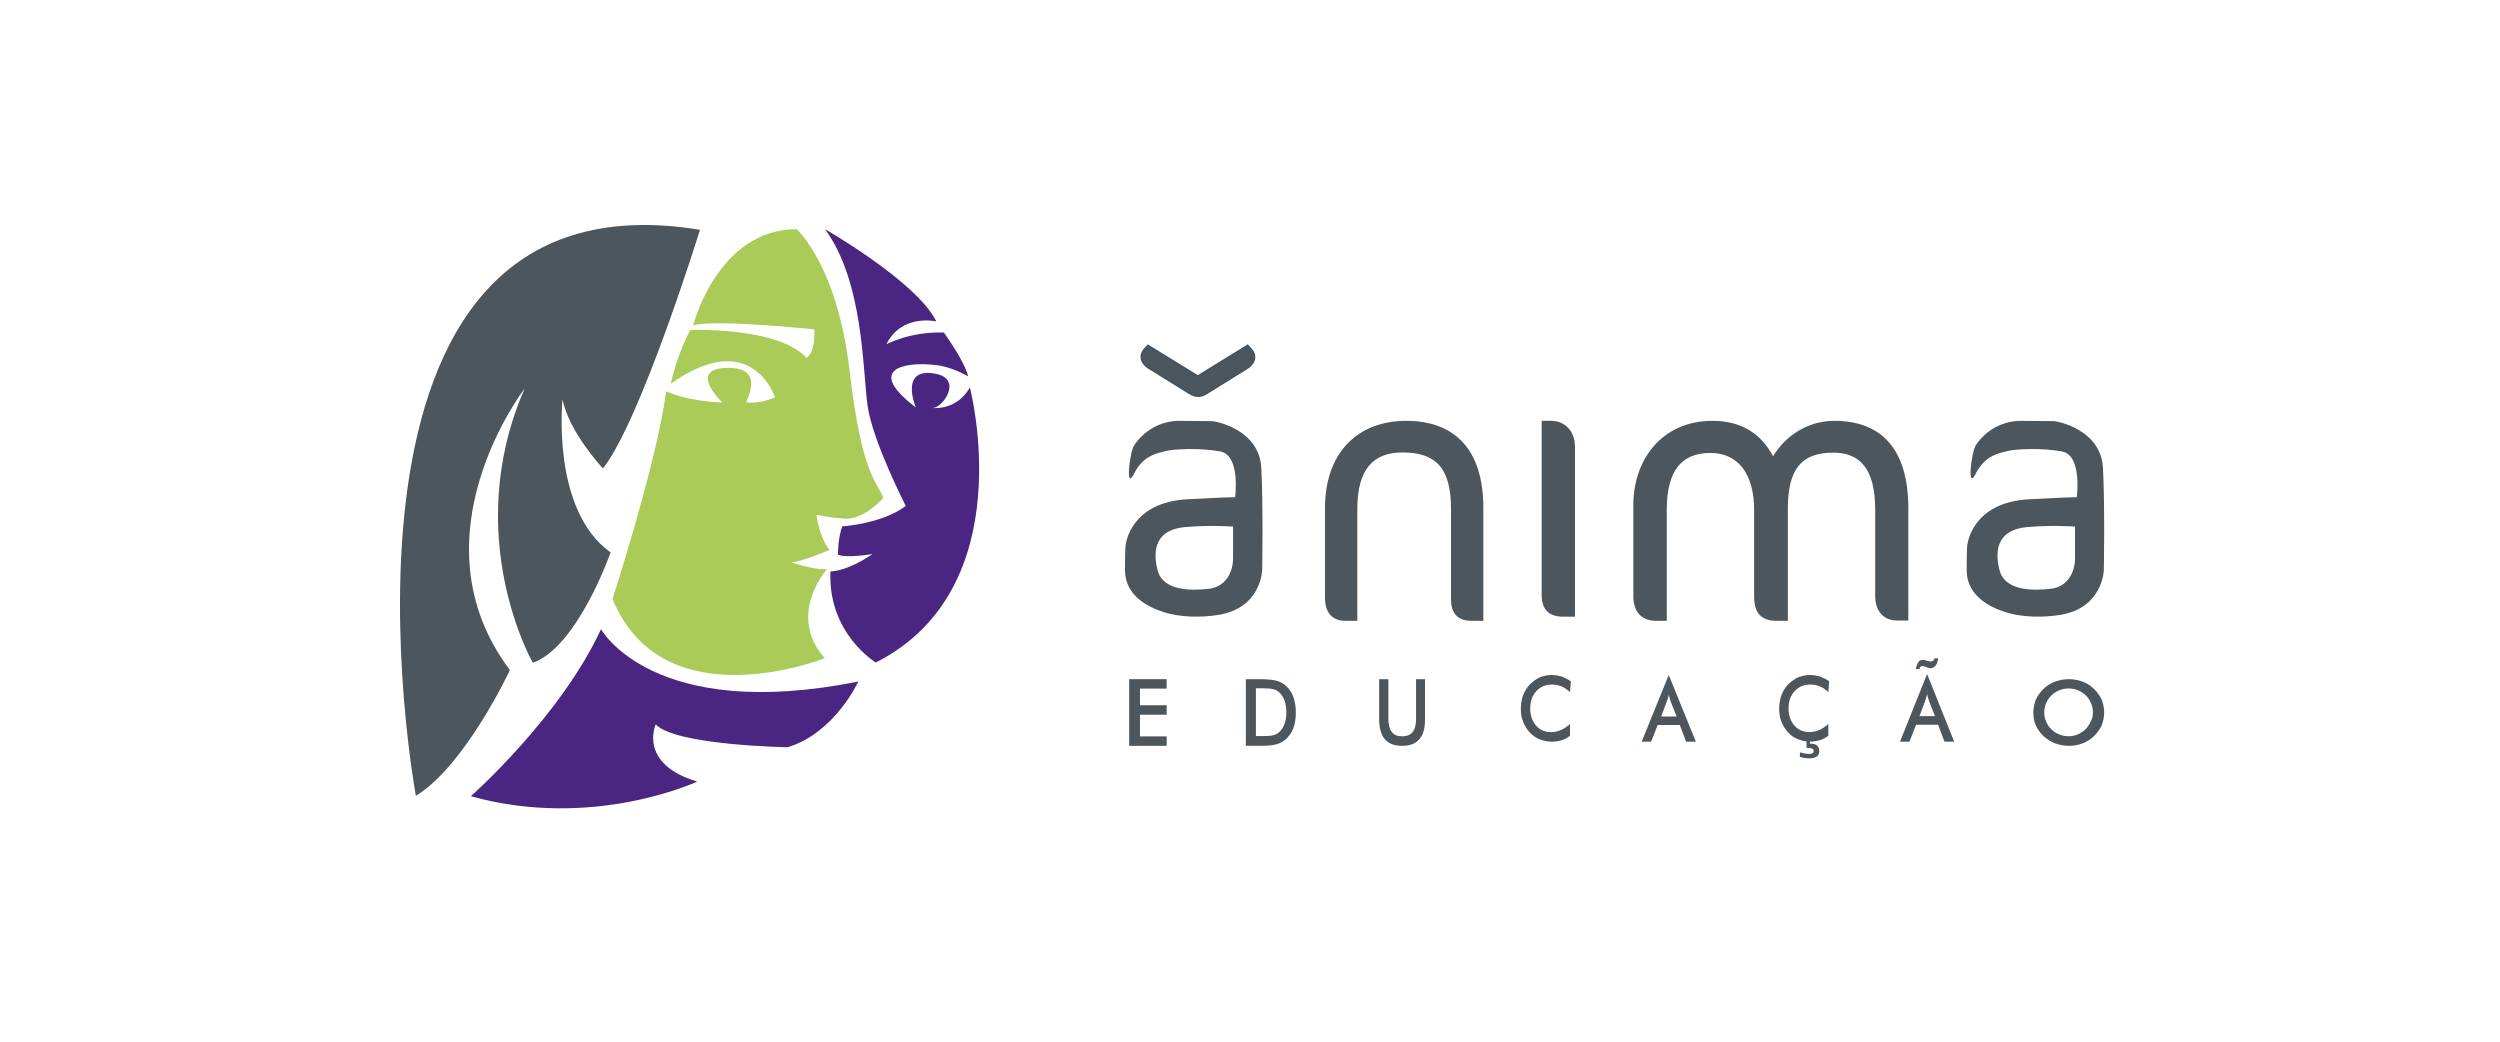 <?xml version="1.0" encoding="UTF-8"?>
<svg width="600px" height="250px" viewBox="0 0 600 250" version="1.1" xmlns="http://www.w3.org/2000/svg" xmlns:xlink="http://www.w3.org/1999/xlink">
    <!-- Generator: Sketch 50.1 (55044) - http://www.bohemiancoding.com/sketch -->
    <title>ANIM</title>
    <desc>Created with Sketch.</desc>
    <defs></defs>
    <g id="ANIM" stroke="none" stroke-width="1" fill="none" fill-rule="evenodd">
        <g id="Grid-Logo" opacity="0.4" transform="translate(1, 0)"></g>
        <g id="ANIM3" transform="translate(96, 54)">
            <path d="M3.809,137 C3.809,137 -24.261,-14.66 72,1.156 C72,1.156 57.745,47.088 48.706,58.426 C48.706,58.426 40.623,49.832 39.007,41.888 C39.007,41.888 36.214,68.392 50.543,78.575 C50.543,78.575 42.681,101.179 31.879,105.079 C31.879,105.079 14.464,74.675 29.895,39.288 C29.895,39.288 2.413,74.892 26.368,106.813 C26.368,106.885 15.64,129.778 3.809,137 Z" id="Shape" fill="#4C565C"></path>
            <path d="M17,137.094 C17,137.094 38.5,118.106 48.24,97 C48.24,97 60.578,119.494 110,109.561 C110,109.561 104.372,121.904 93.045,125.336 C93.045,125.336 66.133,124.898 61.372,119.859 C61.372,119.859 57.043,129.28 71.328,133.589 C71.256,133.589 46.365,145.273 17,137.094 Z" id="Shape" fill="#4A2682"></path>
            <path d="M51,89.752 C51,89.752 61.581,57.183 63.885,39.924 C63.885,39.924 68.852,42.307 77.346,42.596 C77.346,42.596 68.78,34.435 78.569,34.291 C87.351,34.147 83.536,41.151 83.104,42.524 C83.104,42.524 85.695,43.173 90.014,41.368 C90.014,41.368 84.472,24.253 64.965,38.118 C64.965,38.118 66.62,30.608 69.715,25.192 C69.715,25.192 90.806,24.398 97.573,31.908 C97.573,31.908 99.66,30.897 99.444,25.048 C99.444,25.048 75.042,22.52 70.363,24.109 C70.363,24.109 76.122,1.072 95.197,1 C95.197,1 104.915,9.594 107.866,34.724 C110.817,59.855 114.2,61.011 116,65.488 C116,65.488 111.537,70.832 106.498,70.471 C101.748,70.11 101.532,69.604 99.948,69.604 C99.948,69.604 100.596,75.02 103.115,77.981 C103.115,77.981 96.133,80.942 93.901,80.942 C93.901,80.942 99.228,82.819 102.467,82.603 C102.467,82.603 92.678,93.579 101.963,103.978 C101.819,103.978 63.237,119.432 51,89.752 Z" id="Shape" fill="#ABCB58"></path>
            <path d="M102,1 C102,1 124.069,13.621 128.715,23.141 C128.715,23.141 120.439,21.194 116.737,28.623 C116.737,28.623 122.472,25.521 130.53,25.81 C130.53,25.81 135.684,32.95 136.338,36.34 C136.338,36.34 132.635,34.032 128.497,33.599 C120.802,32.734 111.728,34.609 123.779,43.768 C123.779,43.768 119.713,34.032 128.497,35.691 C135.104,36.917 130.385,43.768 127.917,43.913 C127.917,43.913 133.506,44.634 136.773,39.008 C136.773,39.008 149.477,87.114 114.196,105 C114.196,105 102.653,98.076 103.307,83.147 C103.307,83.147 107.082,83.291 113.397,78.964 C113.397,78.964 107.082,80.046 105.122,79.108 C105.122,79.108 105.049,75.214 106.138,72.329 C106.138,72.329 115.648,71.752 121.383,67.424 C121.383,67.424 113.47,51.99 112.236,43.48 C111.002,35.042 111.365,13.766 102,1 Z" id="Shape" fill="#4A2682"></path>
            <path d="M257.154,95 C253.951,95 252.243,93.322 252.243,89.821 L252.243,68.155 C252.243,58.38 248.685,54.587 240.573,54.587 C233.67,54.587 229.757,58.526 229.757,68.155 L229.757,95 L226.839,95 C223.993,95 222,93.249 222,89.529 L222,67.936 C222,54.733 229.757,47 241.498,47 C253.026,47 260,53.784 260,67.863 L260,95 L257.154,95 Z" id="Shape" fill="#4C565C"></path>
            <path d="M359.253,94.927 C356.217,94.927 354.048,92.818 354.048,89.036 L354.048,68.309 C354.048,58.491 350.361,54.636 344,54.636 C336.337,54.636 333.084,58.564 333.084,68.091 L333.084,95 L330.337,95 C326.506,95 324.988,92.891 324.988,89.109 L324.988,68.382 C324.988,59.873 321.229,54.709 314.506,54.709 C307.639,54.709 304.024,58.855 304.024,68.382 L304.024,95 L301.494,95 C298.169,95 296,93.036 296,89.109 L296,67.218 C296,56.382 302.795,47 315.012,47 C321.88,47 326.651,50.055 329.542,55.509 C332.578,50.418 338.072,47 344.217,47 C355.783,47 362,54.055 362,68.018 L362,94.927 L359.253,94.927 Z" id="Shape" fill="#4C565C"></path>
            <path d="M276.4,47 L274,47 L274,88.834 C274,92.327 275.818,94 279.091,94 L282,94 L282,53.257 C282,49.11 279.164,47 276.4,47 Z" id="Shape" fill="#4C565C"></path>
            <path d="M186.449,47 L194.887,47.072 C195.579,47.072 206.23,48.947 206.714,58.321 C207.198,67.695 206.921,82.837 206.921,82.837 C206.921,82.837 206.714,91.923 196.409,93.581 C192.605,94.158 187.348,94.375 182.507,92.644 C178.219,91.13 174,88.173 174,82.837 C174,76.276 174.207,76.564 174.207,76.564 C174.207,76.564 175.314,66.541 189.008,65.82 C202.702,65.099 200.42,65.387 200.42,65.387 C200.42,65.387 201.803,55.292 196.893,54.355 C191.982,53.418 185.273,53.778 183.683,54.283 C182.092,54.716 178.426,55.148 176.213,59.619 C174,64.089 175.107,54.499 176.213,52.841 C177.32,51.182 180.501,47.361 186.449,47 Z M199.936,72.382 L199.936,79.953 C199.936,83.631 197.93,86.875 194.126,87.308 C190.322,87.741 183.129,88.029 181.815,82.837 C180.501,77.718 181.608,73.247 188.109,72.526 C194.541,71.949 199.936,72.382 199.936,72.382 Z" id="Shape" fill="#4C565C"></path>
            <path d="M388.449,47 L396.887,47.072 C397.579,47.072 408.23,48.947 408.714,58.321 C409.198,67.695 408.921,82.837 408.921,82.837 C408.921,82.837 408.714,91.923 398.409,93.581 C394.605,94.158 389.348,94.375 384.507,92.644 C380.219,91.13 376,88.173 376,82.837 C376,76.276 376.207,76.564 376.207,76.564 C376.207,76.564 377.314,66.541 391.008,65.82 C404.702,65.099 402.42,65.387 402.42,65.387 C402.42,65.387 403.803,55.292 398.893,54.355 C393.982,53.418 387.273,53.778 385.683,54.283 C384.092,54.716 380.426,55.148 378.213,59.619 C376,64.089 377.107,54.499 378.213,52.841 C379.32,51.11 382.501,47.361 388.449,47 Z M402.005,72.382 L402.005,79.953 C402.005,83.631 399.999,86.875 396.195,87.308 C392.391,87.741 385.199,88.029 383.885,82.837 C382.57,77.718 383.677,73.247 390.178,72.526 C396.61,71.949 402.005,72.382 402.005,72.382 Z" id="Shape" fill="#4C565C"></path>
            <path d="M178.623,29.999 L179.519,29 L191.468,36.365 L203.417,29 L204.313,29.999 C205.359,31.122 205.359,32.995 203.268,34.305 C200.056,36.303 196.845,38.3 193.634,40.297 C192.364,41.171 191.02,41.296 189.451,40.297 L179.817,34.305 C177.652,32.995 177.652,31.122 178.623,29.999 Z" id="Shape" stroke="#44555F" stroke-width="0.567" fill="#4C565C"></path>
            <polygon id="Shape" fill="#4C565C" fill-rule="nonzero" points="175 125 175 109 184 109 184 111.264 177.593 111.264 177.593 115.264 184 115.264 184 117.528 177.593 117.528 177.593 122.736 184 122.736 184 125"></polygon>
            <path d="M205.346,122.66 L207.291,122.66 C208.363,122.66 209.168,122.585 209.704,122.434 C210.24,122.283 210.709,121.981 211.112,121.604 C211.648,121.075 212.05,120.472 212.318,119.642 C212.587,118.887 212.721,117.981 212.721,116.925 C212.721,115.943 212.587,115.038 212.318,114.208 C212.05,113.453 211.648,112.774 211.112,112.245 C210.709,111.868 210.24,111.566 209.637,111.415 C209.101,111.264 208.229,111.189 207.022,111.189 L206.218,111.189 L205.413,111.189 L205.413,122.66 L205.346,122.66 Z M203,125 L203,109 L206.084,109 C208.095,109 209.503,109.151 210.374,109.377 C211.179,109.604 211.916,109.981 212.52,110.509 C213.324,111.189 213.994,112.094 214.397,113.226 C214.799,114.358 215,115.566 215,117 C215,118.434 214.799,119.717 214.397,120.774 C213.994,121.906 213.324,122.736 212.52,123.491 C211.916,124.019 211.179,124.396 210.374,124.623 C209.57,124.849 208.363,125 206.687,125 L206.084,125 L203,125 Z" id="Shape" fill="#4C565C" fill-rule="nonzero"></path>
            <path d="M235.063,109 L237.213,109 L237.213,118.512 C237.213,119.912 237.466,120.945 238.034,121.682 C238.603,122.419 239.425,122.714 240.563,122.714 C241.638,122.714 242.523,122.346 243.029,121.682 C243.598,120.945 243.851,119.912 243.851,118.512 L243.851,109 L246,109 L246,118.733 C246,120.871 245.557,122.419 244.609,123.452 C243.724,124.484 242.333,125 240.5,125 C238.667,125 237.276,124.484 236.391,123.452 C235.506,122.419 235,120.797 235,118.733 L235,109 L235.063,109 Z" id="Shape" fill="#4C565C" fill-rule="nonzero"></path>
            <path d="M280.801,112.09 C280.138,111.516 279.475,111.013 278.746,110.726 C278.017,110.439 277.287,110.296 276.492,110.296 C274.967,110.296 273.707,110.798 272.713,111.874 C271.718,112.951 271.254,114.314 271.254,116.036 C271.254,117.686 271.718,119.049 272.646,120.126 C273.575,121.202 274.768,121.704 276.227,121.704 C277.088,121.704 277.818,121.561 278.613,121.202 C279.343,120.915 280.072,120.413 280.801,119.767 L280.801,122.565 C280.204,123.067 279.541,123.426 278.812,123.641 C278.083,123.857 277.287,124 276.492,124 C275.431,124 274.436,123.785 273.508,123.426 C272.58,123.067 271.785,122.493 271.122,121.776 C270.459,121.058 269.928,120.197 269.53,119.193 C269.133,118.188 269,117.184 269,116.036 C269,114.888 269.199,113.883 269.53,112.879 C269.928,111.874 270.459,111.013 271.122,110.296 C271.851,109.578 272.646,109.004 273.508,108.574 C274.436,108.215 275.365,108 276.425,108 C277.221,108 278.017,108.143 278.812,108.359 C279.541,108.646 280.271,109.004 281,109.507 L280.801,112.09 Z" id="Shape" fill="#4C565C" fill-rule="nonzero"></path>
            <path d="M302.67,117.964 L306.393,117.964 L305.005,114.473 C304.942,114.255 304.816,113.964 304.752,113.673 C304.689,113.382 304.563,113.091 304.5,112.727 C304.437,113.091 304.374,113.382 304.248,113.673 C304.184,113.964 304.058,114.255 303.995,114.473 L302.67,117.964 Z M308.665,124 L307.15,120 L301.85,120 L300.272,124 L298,124 L304.5,108 L311,124 L308.665,124 Z" id="Shape" fill="#4C565C" fill-rule="nonzero"></path>
            <path d="M342.801,112.086 C342.138,111.513 341.475,111.011 340.746,110.724 C340.017,110.437 339.287,110.294 338.492,110.294 C336.967,110.294 335.707,110.796 334.713,111.871 C333.718,112.946 333.254,114.308 333.254,116.029 C333.254,117.677 333.718,119.039 334.646,120.115 C335.575,121.19 336.768,121.692 338.227,121.692 C339.088,121.692 339.818,121.548 340.613,121.19 C341.343,120.903 342.072,120.401 342.801,119.756 L342.801,122.552 C342.204,123.054 341.541,123.412 340.812,123.627 C340.083,123.842 339.287,123.986 338.492,123.986 C337.431,123.986 336.436,123.771 335.508,123.412 C334.58,123.054 333.785,122.48 333.122,121.763 C332.459,121.047 331.928,120.186 331.53,119.183 C331.133,118.179 331,117.176 331,116.029 C331,114.882 331.199,113.878 331.53,112.875 C331.928,111.871 332.459,111.011 333.122,110.294 C333.851,109.577 334.646,109.004 335.508,108.573 C336.436,108.215 337.365,108 338.425,108 C339.221,108 340.017,108.143 340.812,108.358 C341.541,108.645 342.271,109.004 343,109.505 L342.801,112.086 Z M335.972,127.642 L335.972,126.566 C336.503,126.71 336.967,126.781 337.298,126.853 C337.696,126.925 338.028,126.925 338.293,126.925 C338.624,126.925 338.89,126.853 339.022,126.781 C339.155,126.638 339.287,126.495 339.287,126.28 C339.287,125.993 339.155,125.778 338.956,125.706 C338.757,125.563 338.425,125.491 337.961,125.491 C337.895,125.491 337.829,125.491 337.762,125.491 C337.696,125.491 337.63,125.491 337.564,125.491 L337.564,123.556 L338.359,123.556 L338.359,124.487 L338.492,124.487 C339.221,124.487 339.751,124.631 340.083,124.918 C340.414,125.204 340.613,125.706 340.613,126.28 C340.613,126.853 340.414,127.283 340.017,127.57 C339.619,127.857 339.088,128 338.293,128 C337.961,128 337.63,128 337.166,127.928 C336.901,127.928 336.436,127.785 335.972,127.642 Z" id="Shape" fill="#4C565C" fill-rule="nonzero"></path>
            <path d="M364.67,117.875 L368.393,117.875 L367.005,114.332 C366.942,114.111 366.816,113.815 366.752,113.52 C366.689,113.225 366.563,112.93 366.5,112.561 C366.437,112.93 366.374,113.225 366.248,113.52 C366.184,113.815 366.058,114.111 365.995,114.332 L364.67,117.875 Z M370.665,124 L369.15,119.941 L363.85,119.941 L362.272,124 L360,124 L366.5,107.764 L373,124 L370.665,124 Z M369.15,104.148 C369.024,104.886 368.835,105.402 368.519,105.771 C368.204,106.14 367.825,106.362 367.383,106.362 C367.32,106.362 367.194,106.362 367.131,106.362 C367.068,106.362 366.942,106.362 366.879,106.288 L365.743,105.919 C365.617,105.919 365.553,105.919 365.553,105.845 C365.49,105.845 365.49,105.845 365.427,105.845 C365.238,105.845 365.049,105.919 364.922,105.993 C364.796,106.14 364.733,106.288 364.67,106.583 L363.786,106.583 C363.913,105.845 364.165,105.255 364.417,104.886 C364.67,104.517 365.049,104.369 365.49,104.369 C365.553,104.369 365.68,104.369 365.743,104.369 C365.806,104.369 365.932,104.369 365.995,104.443 L367.068,104.738 C367.131,104.738 367.194,104.738 367.257,104.738 C367.32,104.738 367.383,104.738 367.51,104.738 C367.699,104.738 367.825,104.664 368.015,104.517 C368.141,104.369 368.267,104.221 368.267,104 L369.15,104 L369.15,104.148 Z" id="Shape" fill="#4C565C" fill-rule="nonzero"></path>
            <path d="M406.304,117 C406.304,116.207 406.154,115.486 405.855,114.766 C405.555,114.045 405.181,113.468 404.581,112.892 C404.057,112.387 403.458,111.955 402.709,111.667 C402.035,111.378 401.286,111.234 400.463,111.234 C399.714,111.234 398.965,111.378 398.216,111.667 C397.542,111.955 396.868,112.387 396.344,112.892 C395.819,113.396 395.37,114.045 395.07,114.766 C394.771,115.486 394.621,116.207 394.621,117 C394.621,117.793 394.771,118.514 395.07,119.162 C395.37,119.883 395.744,120.459 396.344,121.036 C396.868,121.613 397.542,121.973 398.216,122.261 C398.89,122.55 399.639,122.694 400.463,122.694 C401.211,122.694 401.96,122.55 402.634,122.261 C403.308,121.973 403.982,121.541 404.507,121.036 C405.031,120.459 405.48,119.883 405.78,119.162 C406.154,118.514 406.304,117.721 406.304,117 Z M409,117 C409,118.081 408.775,119.09 408.401,120.099 C407.952,121.036 407.352,121.901 406.529,122.694 C405.705,123.486 404.806,124.063 403.758,124.423 C402.709,124.856 401.661,125 400.537,125 C399.414,125 398.291,124.784 397.242,124.423 C396.194,123.991 395.295,123.414 394.471,122.694 C393.648,121.901 393.048,121.108 392.599,120.099 C392.15,119.162 392,118.081 392,117 C392,115.919 392.225,114.91 392.599,113.901 C393.048,112.964 393.648,112.099 394.471,111.306 C395.295,110.514 396.194,109.937 397.242,109.577 C398.291,109.216 399.339,109 400.537,109 C401.661,109 402.784,109.216 403.758,109.577 C404.806,109.937 405.705,110.514 406.529,111.306 C407.352,112.099 407.952,112.964 408.401,113.901 C408.775,114.91 409,115.919 409,117 Z" id="Shape" fill="#4C565C" fill-rule="nonzero"></path>
        </g>
    </g>
</svg>